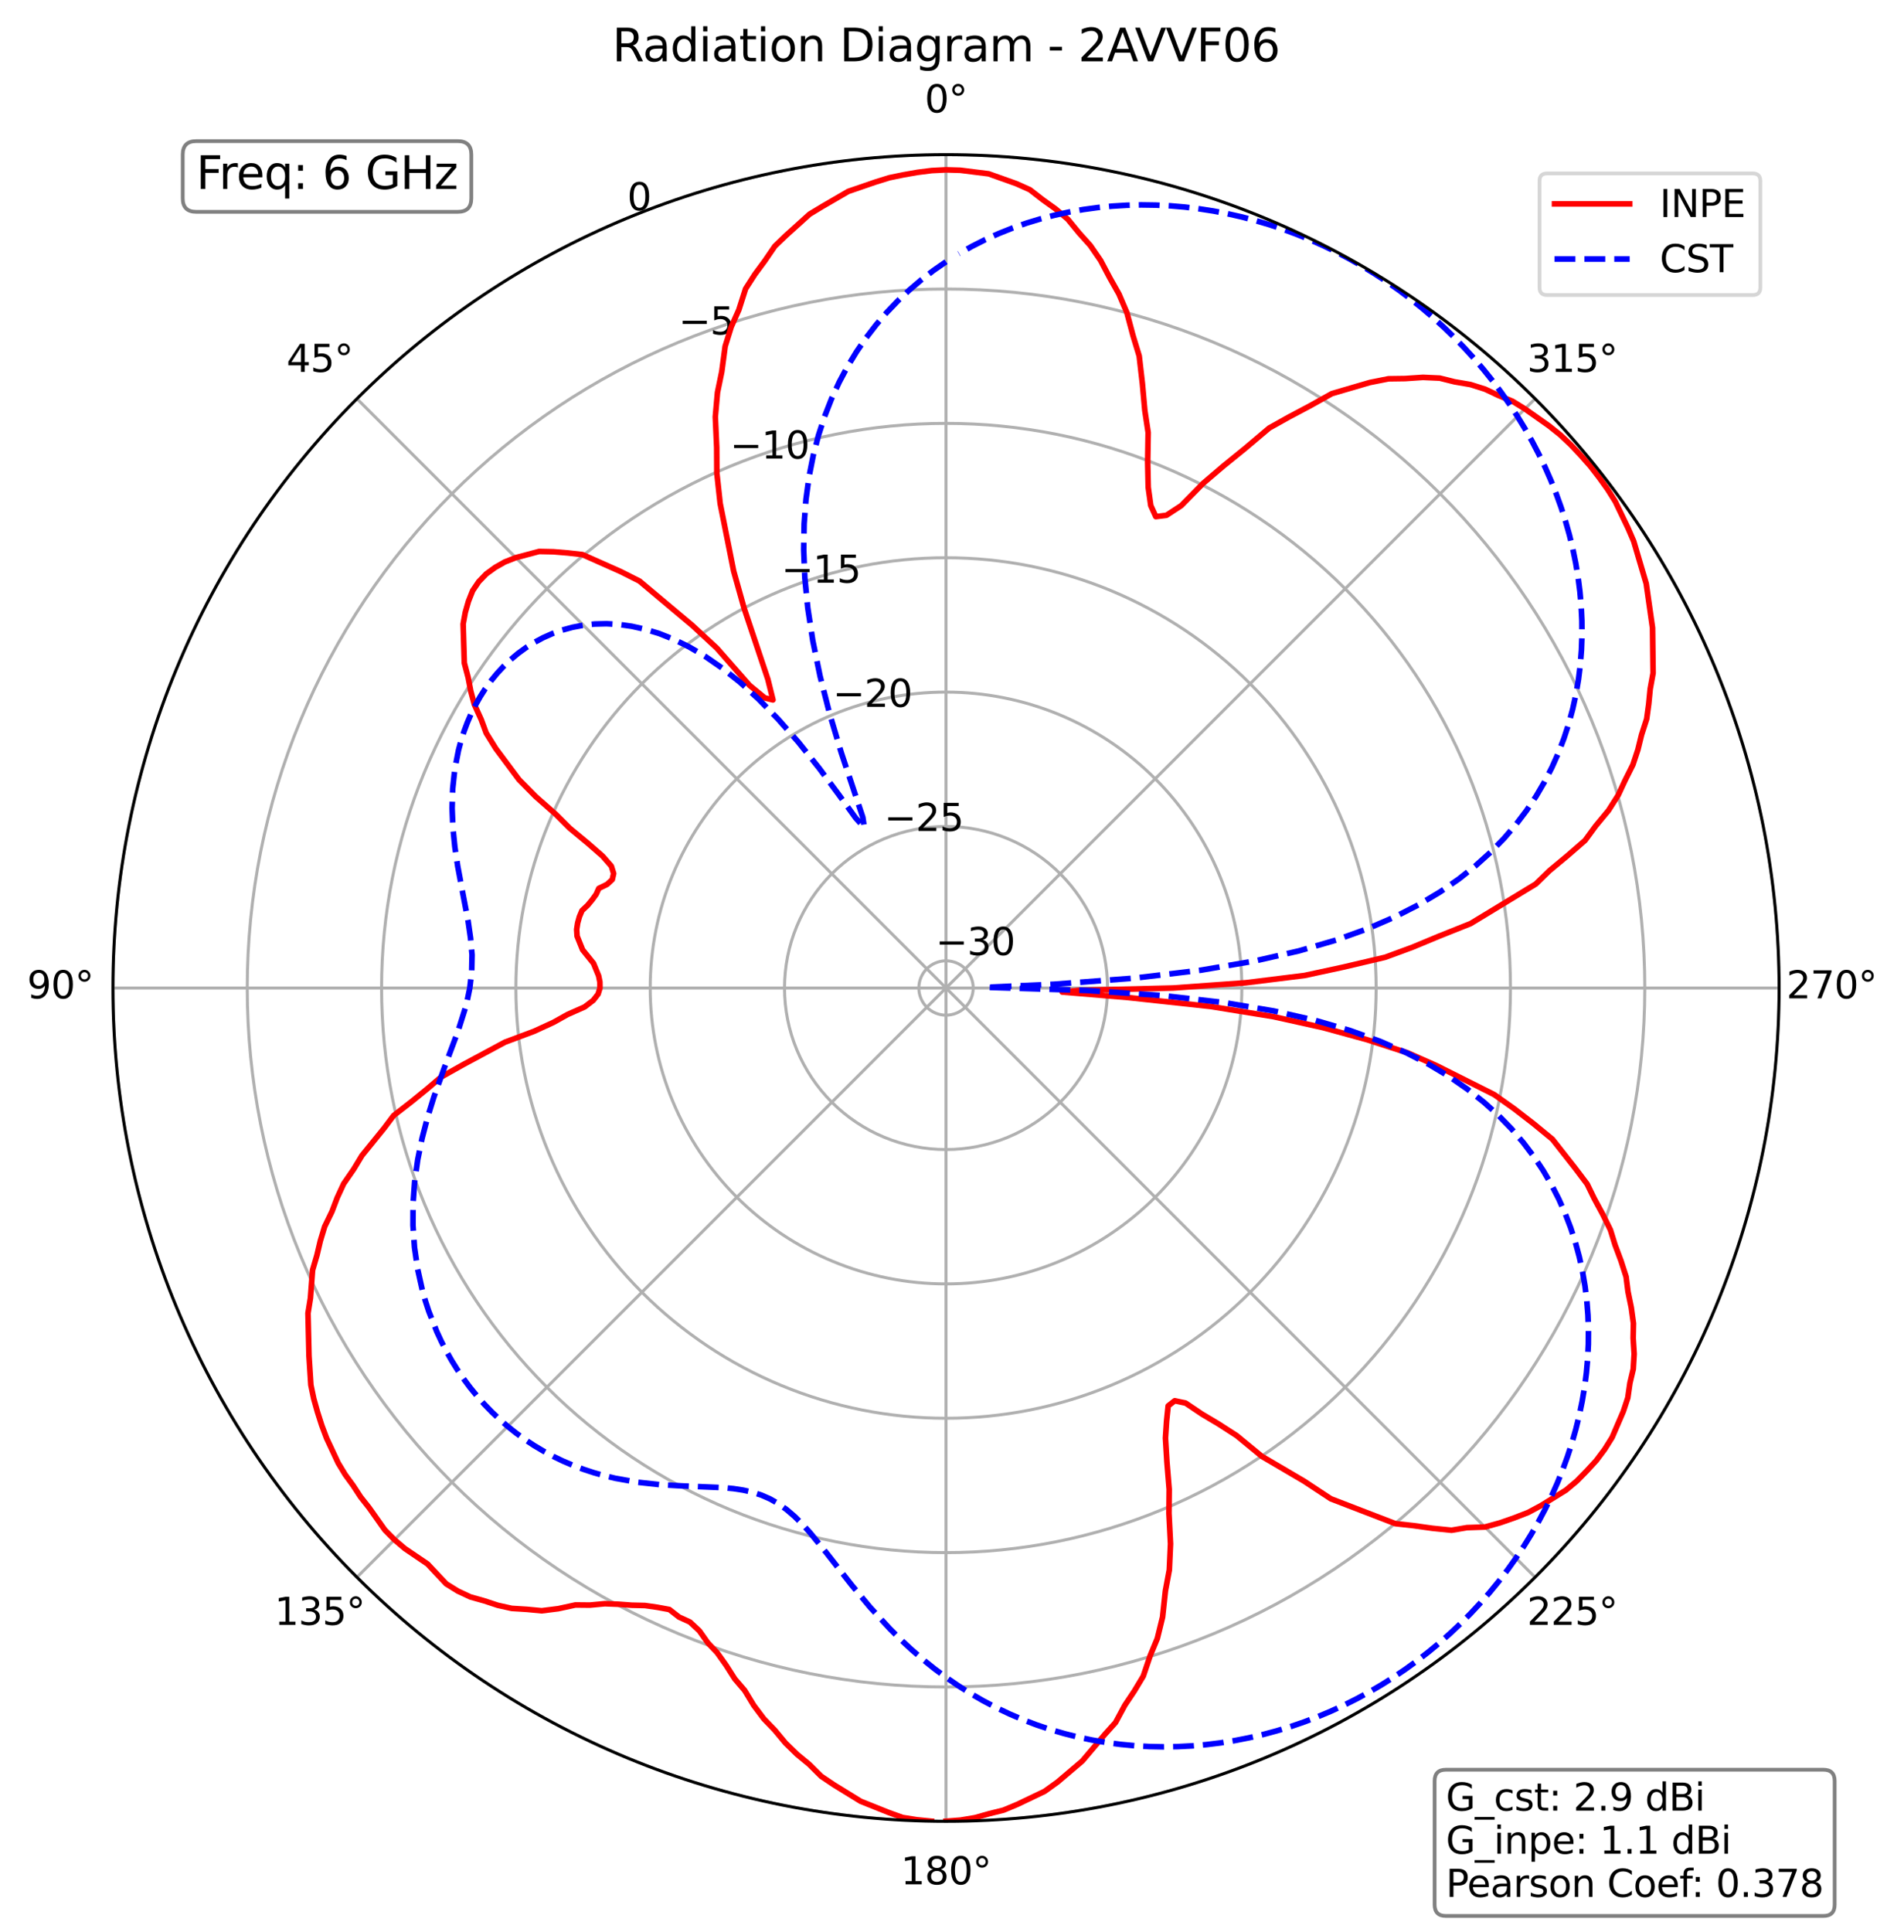 <?xml version="1.0" encoding="utf-8" standalone="no"?>
<!DOCTYPE svg PUBLIC "-//W3C//DTD SVG 1.1//EN"
  "http://www.w3.org/Graphics/SVG/1.1/DTD/svg11.dtd">
<svg xmlns:xlink="http://www.w3.org/1999/xlink" width="506.826pt" height="514.053pt" viewBox="0 0 506.826 514.053" xmlns="http://www.w3.org/2000/svg" version="1.1">
 <defs>
  <style type="text/css">*{stroke-linejoin: round; stroke-linecap: butt}</style>
 </defs>
 <g id="figure_1">
  <g id="patch_1">
   <path d="M 0 514.053 
L 506.826 514.053 
L 506.826 0 
L 0 0 
z
" style="fill: #ffffff"/>
  </g>
  <g id="axes_1">
   <g id="patch_2">
    <path d="M 473.582 262.917 
C 473.582 233.796 467.846 204.958 456.702 178.053 
C 445.558 151.149 429.222 126.701 408.63 106.109 
C 388.039 85.517 363.591 69.182 336.686 58.038 
C 309.782 46.893 280.944 41.157 251.822 41.157 
C 222.701 41.157 193.863 46.893 166.959 58.038 
C 140.054 69.182 115.606 85.517 95.014 106.109 
C 74.423 126.701 58.087 151.149 46.943 178.053 
C 35.799 204.958 30.062 233.796 30.062 262.917 
C 30.062 292.038 35.799 320.877 46.943 347.781 
C 58.087 374.686 74.423 399.133 95.014 419.725 
C 115.606 440.317 140.054 456.652 166.959 467.797 
C 193.863 478.941 222.701 484.677 251.822 484.677 
C 280.944 484.677 309.782 478.941 336.686 467.797 
C 363.591 456.652 388.039 440.317 408.63 419.725 
C 429.222 399.133 445.558 374.686 456.702 347.781 
C 467.846 320.877 473.582 292.038 473.582 262.917 
M 251.822 262.917 
C 251.822 262.917 251.822 262.917 251.822 262.917 
C 251.822 262.917 251.822 262.917 251.822 262.917 
C 251.822 262.917 251.822 262.917 251.822 262.917 
C 251.822 262.917 251.822 262.917 251.822 262.917 
C 251.822 262.917 251.822 262.917 251.822 262.917 
C 251.822 262.917 251.822 262.917 251.822 262.917 
C 251.822 262.917 251.822 262.917 251.822 262.917 
C 251.822 262.917 251.822 262.917 251.822 262.917 
C 251.822 262.917 251.822 262.917 251.822 262.917 
C 251.822 262.917 251.822 262.917 251.822 262.917 
C 251.822 262.917 251.822 262.917 251.822 262.917 
C 251.822 262.917 251.822 262.917 251.822 262.917 
C 251.822 262.917 251.822 262.917 251.822 262.917 
C 251.822 262.917 251.822 262.917 251.822 262.917 
C 251.822 262.917 251.822 262.917 251.822 262.917 
C 251.822 262.917 251.822 262.917 251.822 262.917 
M 473.582 262.917 
z
" style="fill: #ffffff"/>
   </g>
   <g id="matplotlib.axis_1">
    <g id="xtick_1">
     <g id="line2d_1">
      <path d="M 251.822 262.917 
L 251.822 41.157 
" clip-path="url(#p42719c0ef0)" style="fill: none; stroke: #b0b0b0; stroke-width: 0.8; stroke-linecap: square"/>
     </g>
     <g id="text_1">
      <!-- 0° -->
      <g transform="translate(246.141 29.917)scale(0.1 -0.1)">
       <defs>
        <path id="DejaVuSans-30" d="M 2034 4250 
Q 1547 4250 1301 3770 
Q 1056 3291 1056 2328 
Q 1056 1369 1301 889 
Q 1547 409 2034 409 
Q 2525 409 2770 889 
Q 3016 1369 3016 2328 
Q 3016 3291 2770 3770 
Q 2525 4250 2034 4250 
z
M 2034 4750 
Q 2819 4750 3233 4129 
Q 3647 3509 3647 2328 
Q 3647 1150 3233 529 
Q 2819 -91 2034 -91 
Q 1250 -91 836 529 
Q 422 1150 422 2328 
Q 422 3509 836 4129 
Q 1250 4750 2034 4750 
z
" transform="scale(0.016)"/>
        <path id="DejaVuSans-b0" d="M 1600 4347 
Q 1350 4347 1178 4173 
Q 1006 4000 1006 3750 
Q 1006 3503 1178 3333 
Q 1350 3163 1600 3163 
Q 1850 3163 2022 3333 
Q 2194 3503 2194 3750 
Q 2194 3997 2020 4172 
Q 1847 4347 1600 4347 
z
M 1600 4750 
Q 1800 4750 1984 4673 
Q 2169 4597 2303 4453 
Q 2447 4313 2519 4134 
Q 2591 3956 2591 3750 
Q 2591 3338 2302 3052 
Q 2013 2766 1594 2766 
Q 1172 2766 890 3047 
Q 609 3328 609 3750 
Q 609 4169 896 4459 
Q 1184 4750 1600 4750 
z
" transform="scale(0.016)"/>
       </defs>
       <use xlink:href="#DejaVuSans-30"/>
       <use xlink:href="#DejaVuSans-b0" x="63.623"/>
      </g>
     </g>
    </g>
    <g id="xtick_2">
     <g id="line2d_2">
      <path d="M 251.822 262.917 
L 95.014 106.109 
" clip-path="url(#p42719c0ef0)" style="fill: none; stroke: #b0b0b0; stroke-width: 0.8; stroke-linecap: square"/>
     </g>
     <g id="text_2">
      <!-- 45° -->
      <g transform="translate(76.253 98.969)scale(0.1 -0.1)">
       <defs>
        <path id="DejaVuSans-34" d="M 2419 4116 
L 825 1625 
L 2419 1625 
L 2419 4116 
z
M 2253 4666 
L 3047 4666 
L 3047 1625 
L 3713 1625 
L 3713 1100 
L 3047 1100 
L 3047 0 
L 2419 0 
L 2419 1100 
L 313 1100 
L 313 1709 
L 2253 4666 
z
" transform="scale(0.016)"/>
        <path id="DejaVuSans-35" d="M 691 4666 
L 3169 4666 
L 3169 4134 
L 1269 4134 
L 1269 2991 
Q 1406 3038 1543 3061 
Q 1681 3084 1819 3084 
Q 2600 3084 3056 2656 
Q 3513 2228 3513 1497 
Q 3513 744 3044 326 
Q 2575 -91 1722 -91 
Q 1428 -91 1123 -41 
Q 819 9 494 109 
L 494 744 
Q 775 591 1075 516 
Q 1375 441 1709 441 
Q 2250 441 2565 725 
Q 2881 1009 2881 1497 
Q 2881 1984 2565 2268 
Q 2250 2553 1709 2553 
Q 1456 2553 1204 2497 
Q 953 2441 691 2322 
L 691 4666 
z
" transform="scale(0.016)"/>
       </defs>
       <use xlink:href="#DejaVuSans-34"/>
       <use xlink:href="#DejaVuSans-35" x="63.623"/>
       <use xlink:href="#DejaVuSans-b0" x="127.246"/>
      </g>
     </g>
    </g>
    <g id="xtick_3">
     <g id="line2d_3">
      <path d="M 251.822 262.917 
L 30.062 262.917 
" clip-path="url(#p42719c0ef0)" style="fill: none; stroke: #b0b0b0; stroke-width: 0.8; stroke-linecap: square"/>
     </g>
     <g id="text_3">
      <!-- 90° -->
      <g transform="translate(7.2 265.677)scale(0.1 -0.1)">
       <defs>
        <path id="DejaVuSans-39" d="M 703 97 
L 703 672 
Q 941 559 1184 500 
Q 1428 441 1663 441 
Q 2288 441 2617 861 
Q 2947 1281 2994 2138 
Q 2813 1869 2534 1725 
Q 2256 1581 1919 1581 
Q 1219 1581 811 2004 
Q 403 2428 403 3163 
Q 403 3881 828 4315 
Q 1253 4750 1959 4750 
Q 2769 4750 3195 4129 
Q 3622 3509 3622 2328 
Q 3622 1225 3098 567 
Q 2575 -91 1691 -91 
Q 1453 -91 1209 -44 
Q 966 3 703 97 
z
M 1959 2075 
Q 2384 2075 2632 2365 
Q 2881 2656 2881 3163 
Q 2881 3666 2632 3958 
Q 2384 4250 1959 4250 
Q 1534 4250 1286 3958 
Q 1038 3666 1038 3163 
Q 1038 2656 1286 2365 
Q 1534 2075 1959 2075 
z
" transform="scale(0.016)"/>
       </defs>
       <use xlink:href="#DejaVuSans-39"/>
       <use xlink:href="#DejaVuSans-30" x="63.623"/>
       <use xlink:href="#DejaVuSans-b0" x="127.246"/>
      </g>
     </g>
    </g>
    <g id="xtick_4">
     <g id="line2d_4">
      <path d="M 251.822 262.917 
L 95.014 419.725 
" clip-path="url(#p42719c0ef0)" style="fill: none; stroke: #b0b0b0; stroke-width: 0.8; stroke-linecap: square"/>
     </g>
     <g id="text_4">
      <!-- 135° -->
      <g transform="translate(73.071 432.384)scale(0.1 -0.1)">
       <defs>
        <path id="DejaVuSans-31" d="M 794 531 
L 1825 531 
L 1825 4091 
L 703 3866 
L 703 4441 
L 1819 4666 
L 2450 4666 
L 2450 531 
L 3481 531 
L 3481 0 
L 794 0 
L 794 531 
z
" transform="scale(0.016)"/>
        <path id="DejaVuSans-33" d="M 2597 2516 
Q 3050 2419 3304 2112 
Q 3559 1806 3559 1356 
Q 3559 666 3084 287 
Q 2609 -91 1734 -91 
Q 1441 -91 1130 -33 
Q 819 25 488 141 
L 488 750 
Q 750 597 1062 519 
Q 1375 441 1716 441 
Q 2309 441 2620 675 
Q 2931 909 2931 1356 
Q 2931 1769 2642 2001 
Q 2353 2234 1838 2234 
L 1294 2234 
L 1294 2753 
L 1863 2753 
Q 2328 2753 2575 2939 
Q 2822 3125 2822 3475 
Q 2822 3834 2567 4026 
Q 2313 4219 1838 4219 
Q 1578 4219 1281 4162 
Q 984 4106 628 3988 
L 628 4550 
Q 988 4650 1302 4700 
Q 1616 4750 1894 4750 
Q 2613 4750 3031 4423 
Q 3450 4097 3450 3541 
Q 3450 3153 3228 2886 
Q 3006 2619 2597 2516 
z
" transform="scale(0.016)"/>
       </defs>
       <use xlink:href="#DejaVuSans-31"/>
       <use xlink:href="#DejaVuSans-33" x="63.623"/>
       <use xlink:href="#DejaVuSans-35" x="127.246"/>
       <use xlink:href="#DejaVuSans-b0" x="190.869"/>
      </g>
     </g>
    </g>
    <g id="xtick_5">
     <g id="line2d_5">
      <path d="M 251.822 262.917 
L 251.822 484.677 
" clip-path="url(#p42719c0ef0)" style="fill: none; stroke: #b0b0b0; stroke-width: 0.8; stroke-linecap: square"/>
     </g>
     <g id="text_5">
      <!-- 180° -->
      <g transform="translate(239.779 501.437)scale(0.1 -0.1)">
       <defs>
        <path id="DejaVuSans-38" d="M 2034 2216 
Q 1584 2216 1326 1975 
Q 1069 1734 1069 1313 
Q 1069 891 1326 650 
Q 1584 409 2034 409 
Q 2484 409 2743 651 
Q 3003 894 3003 1313 
Q 3003 1734 2745 1975 
Q 2488 2216 2034 2216 
z
M 1403 2484 
Q 997 2584 770 2862 
Q 544 3141 544 3541 
Q 544 4100 942 4425 
Q 1341 4750 2034 4750 
Q 2731 4750 3128 4425 
Q 3525 4100 3525 3541 
Q 3525 3141 3298 2862 
Q 3072 2584 2669 2484 
Q 3125 2378 3379 2068 
Q 3634 1759 3634 1313 
Q 3634 634 3220 271 
Q 2806 -91 2034 -91 
Q 1263 -91 848 271 
Q 434 634 434 1313 
Q 434 1759 690 2068 
Q 947 2378 1403 2484 
z
M 1172 3481 
Q 1172 3119 1398 2916 
Q 1625 2713 2034 2713 
Q 2441 2713 2670 2916 
Q 2900 3119 2900 3481 
Q 2900 3844 2670 4047 
Q 2441 4250 2034 4250 
Q 1625 4250 1398 4047 
Q 1172 3844 1172 3481 
z
" transform="scale(0.016)"/>
       </defs>
       <use xlink:href="#DejaVuSans-31"/>
       <use xlink:href="#DejaVuSans-38" x="63.623"/>
       <use xlink:href="#DejaVuSans-30" x="127.246"/>
       <use xlink:href="#DejaVuSans-b0" x="190.869"/>
      </g>
     </g>
    </g>
    <g id="xtick_6">
     <g id="line2d_6">
      <path d="M 251.822 262.917 
L 408.63 419.725 
" clip-path="url(#p42719c0ef0)" style="fill: none; stroke: #b0b0b0; stroke-width: 0.8; stroke-linecap: square"/>
     </g>
     <g id="text_6">
      <!-- 225° -->
      <g transform="translate(406.486 432.384)scale(0.1 -0.1)">
       <defs>
        <path id="DejaVuSans-32" d="M 1228 531 
L 3431 531 
L 3431 0 
L 469 0 
L 469 531 
Q 828 903 1448 1529 
Q 2069 2156 2228 2338 
Q 2531 2678 2651 2914 
Q 2772 3150 2772 3378 
Q 2772 3750 2511 3984 
Q 2250 4219 1831 4219 
Q 1534 4219 1204 4116 
Q 875 4013 500 3803 
L 500 4441 
Q 881 4594 1212 4672 
Q 1544 4750 1819 4750 
Q 2544 4750 2975 4387 
Q 3406 4025 3406 3419 
Q 3406 3131 3298 2873 
Q 3191 2616 2906 2266 
Q 2828 2175 2409 1742 
Q 1991 1309 1228 531 
z
" transform="scale(0.016)"/>
       </defs>
       <use xlink:href="#DejaVuSans-32"/>
       <use xlink:href="#DejaVuSans-32" x="63.623"/>
       <use xlink:href="#DejaVuSans-35" x="127.246"/>
       <use xlink:href="#DejaVuSans-b0" x="190.869"/>
      </g>
     </g>
    </g>
    <g id="xtick_7">
     <g id="line2d_7">
      <path d="M 251.822 262.917 
L 473.582 262.917 
" clip-path="url(#p42719c0ef0)" style="fill: none; stroke: #b0b0b0; stroke-width: 0.8; stroke-linecap: square"/>
     </g>
     <g id="text_7">
      <!-- 270° -->
      <g transform="translate(475.539 265.677)scale(0.1 -0.1)">
       <defs>
        <path id="DejaVuSans-37" d="M 525 4666 
L 3525 4666 
L 3525 4397 
L 1831 0 
L 1172 0 
L 2766 4134 
L 525 4134 
L 525 4666 
z
" transform="scale(0.016)"/>
       </defs>
       <use xlink:href="#DejaVuSans-32"/>
       <use xlink:href="#DejaVuSans-37" x="63.623"/>
       <use xlink:href="#DejaVuSans-30" x="127.246"/>
       <use xlink:href="#DejaVuSans-b0" x="190.869"/>
      </g>
     </g>
    </g>
    <g id="xtick_8">
     <g id="line2d_8">
      <path d="M 251.822 262.917 
L 408.63 106.109 
" clip-path="url(#p42719c0ef0)" style="fill: none; stroke: #b0b0b0; stroke-width: 0.8; stroke-linecap: square"/>
     </g>
     <g id="text_8">
      <!-- 315° -->
      <g transform="translate(406.486 98.969)scale(0.1 -0.1)">
       <use xlink:href="#DejaVuSans-33"/>
       <use xlink:href="#DejaVuSans-31" x="63.623"/>
       <use xlink:href="#DejaVuSans-35" x="127.246"/>
       <use xlink:href="#DejaVuSans-b0" x="190.869"/>
      </g>
     </g>
    </g>
   </g>
   <g id="matplotlib.axis_2">
    <g id="ytick_1">
     <g id="line2d_9">
      <path d="M 251.822 255.682 
C 250.872 255.682 249.932 255.869 249.054 256.233 
C 248.176 256.597 247.378 257.13 246.707 257.801 
C 246.035 258.473 245.502 259.271 245.138 260.149 
C 244.775 261.026 244.588 261.967 244.588 262.917 
C 244.588 263.867 244.775 264.808 245.138 265.686 
C 245.502 266.564 246.035 267.361 246.707 268.033 
C 247.378 268.705 248.176 269.238 249.054 269.601 
C 249.932 269.965 250.872 270.152 251.822 270.152 
C 252.773 270.152 253.713 269.965 254.591 269.601 
C 255.469 269.238 256.267 268.705 256.938 268.033 
C 257.61 267.361 258.143 266.564 258.507 265.686 
C 258.87 264.808 259.057 263.867 259.057 262.917 
C 259.057 261.967 258.87 261.026 258.507 260.149 
C 258.143 259.271 257.61 258.473 256.938 257.801 
C 256.267 257.13 255.469 256.597 254.591 256.233 
C 253.713 255.869 252.773 255.682 251.822 255.682 
" clip-path="url(#p42719c0ef0)" style="fill: none; stroke: #b0b0b0; stroke-width: 0.8; stroke-linecap: square"/>
     </g>
     <g id="text_9">
      <!-- −30 -->
      <g transform="translate(249.054 254.153)scale(0.1 -0.1)">
       <defs>
        <path id="DejaVuSans-2212" d="M 678 2272 
L 4684 2272 
L 4684 1741 
L 678 1741 
L 678 2272 
z
" transform="scale(0.016)"/>
       </defs>
       <use xlink:href="#DejaVuSans-2212"/>
       <use xlink:href="#DejaVuSans-33" x="83.789"/>
       <use xlink:href="#DejaVuSans-30" x="147.412"/>
      </g>
     </g>
    </g>
    <g id="ytick_2">
     <g id="line2d_10">
      <path d="M 251.822 219.928 
C 246.177 219.928 240.587 221.04 235.371 223.2 
C 230.156 225.361 225.416 228.528 221.425 232.519 
C 217.433 236.511 214.266 241.25 212.106 246.466 
C 209.945 251.682 208.833 257.272 208.833 262.917 
C 208.833 268.562 209.945 274.153 212.106 279.368 
C 214.266 284.584 217.433 289.323 221.425 293.315 
C 225.416 297.307 230.156 300.474 235.371 302.634 
C 240.587 304.794 246.177 305.906 251.822 305.906 
C 257.468 305.906 263.058 304.794 268.274 302.634 
C 273.489 300.474 278.229 297.307 282.22 293.315 
C 286.212 289.323 289.379 284.584 291.539 279.368 
C 293.7 274.153 294.812 268.562 294.812 262.917 
C 294.812 257.272 293.7 251.682 291.539 246.466 
C 289.379 241.25 286.212 236.511 282.22 232.519 
C 278.229 228.528 273.489 225.361 268.274 223.2 
C 263.058 221.04 257.468 219.928 251.822 219.928 
" clip-path="url(#p42719c0ef0)" style="fill: none; stroke: #b0b0b0; stroke-width: 0.8; stroke-linecap: square"/>
     </g>
     <g id="text_10">
      <!-- −25 -->
      <g transform="translate(235.371 221.121)scale(0.1 -0.1)">
       <use xlink:href="#DejaVuSans-2212"/>
       <use xlink:href="#DejaVuSans-32" x="83.789"/>
       <use xlink:href="#DejaVuSans-35" x="147.412"/>
      </g>
     </g>
    </g>
    <g id="ytick_3">
     <g id="line2d_11">
      <path d="M 251.822 184.174 
C 241.482 184.174 231.242 186.211 221.689 190.168 
C 212.135 194.125 203.454 199.925 196.143 207.237 
C 188.831 214.549 183.03 223.23 179.073 232.783 
C 175.116 242.337 173.079 252.577 173.079 262.917 
C 173.079 273.258 175.116 283.498 179.073 293.051 
C 183.03 302.604 188.831 311.285 196.143 318.597 
C 203.454 325.909 212.135 331.709 221.689 335.666 
C 231.242 339.624 241.482 341.66 251.822 341.66 
C 262.163 341.66 272.403 339.624 281.956 335.666 
C 291.51 331.709 300.191 325.909 307.502 318.597 
C 314.814 311.285 320.615 302.604 324.572 293.051 
C 328.529 283.498 330.566 273.258 330.566 262.917 
C 330.566 252.577 328.529 242.337 324.572 232.783 
C 320.615 223.23 314.814 214.549 307.502 207.237 
C 300.191 199.925 291.51 194.125 281.956 190.168 
C 272.403 186.211 262.163 184.174 251.822 184.174 
" clip-path="url(#p42719c0ef0)" style="fill: none; stroke: #b0b0b0; stroke-width: 0.8; stroke-linecap: square"/>
     </g>
     <g id="text_11">
      <!-- −20 -->
      <g transform="translate(221.689 188.088)scale(0.1 -0.1)">
       <use xlink:href="#DejaVuSans-2212"/>
       <use xlink:href="#DejaVuSans-32" x="83.789"/>
       <use xlink:href="#DejaVuSans-30" x="147.412"/>
      </g>
     </g>
    </g>
    <g id="ytick_4">
     <g id="line2d_12">
      <path d="M 251.822 148.42 
C 236.787 148.42 221.897 151.381 208.006 157.135 
C 194.115 162.889 181.492 171.323 170.861 181.955 
C 160.229 192.587 151.795 205.21 146.041 219.101 
C 140.287 232.992 137.325 247.882 137.325 262.917 
C 137.325 277.953 140.287 292.842 146.041 306.733 
C 151.795 320.625 160.229 333.247 170.861 343.879 
C 181.492 354.511 194.115 362.945 208.006 368.699 
C 221.897 374.453 236.787 377.415 251.822 377.415 
C 266.858 377.415 281.748 374.453 295.639 368.699 
C 309.53 362.945 322.153 354.511 332.784 343.879 
C 343.416 333.247 351.85 320.625 357.604 306.733 
C 363.358 292.842 366.32 277.953 366.32 262.917 
C 366.32 247.882 363.358 232.992 357.604 219.101 
C 351.85 205.21 343.416 192.587 332.784 181.955 
C 322.153 171.323 309.53 162.889 295.639 157.135 
C 281.748 151.381 266.858 148.42 251.822 148.42 
" clip-path="url(#p42719c0ef0)" style="fill: none; stroke: #b0b0b0; stroke-width: 0.8; stroke-linecap: square"/>
     </g>
     <g id="text_12">
      <!-- −15 -->
      <g transform="translate(208.006 155.056)scale(0.1 -0.1)">
       <use xlink:href="#DejaVuSans-2212"/>
       <use xlink:href="#DejaVuSans-31" x="83.789"/>
       <use xlink:href="#DejaVuSans-35" x="147.412"/>
      </g>
     </g>
    </g>
    <g id="ytick_5">
     <g id="line2d_13">
      <path d="M 251.822 112.666 
C 232.092 112.666 212.553 116.552 194.324 124.103 
C 176.095 131.653 159.53 142.721 145.579 156.673 
C 131.627 170.625 120.559 187.189 113.008 205.418 
C 105.457 223.647 101.571 243.186 101.571 262.917 
C 101.571 282.648 105.457 302.187 113.008 320.416 
C 120.559 338.645 131.627 355.209 145.579 369.161 
C 159.53 383.113 176.095 394.181 194.324 401.732 
C 212.553 409.282 232.092 413.169 251.822 413.169 
C 271.553 413.169 291.092 409.282 309.321 401.732 
C 327.55 394.181 344.115 383.113 358.066 369.161 
C 372.018 355.209 383.086 338.645 390.637 320.416 
C 398.188 302.187 402.074 282.648 402.074 262.917 
C 402.074 243.186 398.188 223.647 390.637 205.418 
C 383.086 187.189 372.018 170.625 358.066 156.673 
C 344.115 142.721 327.55 131.653 309.321 124.103 
C 291.092 116.552 271.553 112.666 251.822 112.666 
" clip-path="url(#p42719c0ef0)" style="fill: none; stroke: #b0b0b0; stroke-width: 0.8; stroke-linecap: square"/>
     </g>
     <g id="text_13">
      <!-- −10 -->
      <g transform="translate(194.324 122.023)scale(0.1 -0.1)">
       <use xlink:href="#DejaVuSans-2212"/>
       <use xlink:href="#DejaVuSans-31" x="83.789"/>
       <use xlink:href="#DejaVuSans-30" x="147.412"/>
      </g>
     </g>
    </g>
    <g id="ytick_6">
     <g id="line2d_14">
      <path d="M 251.822 76.911 
C 227.396 76.911 203.208 81.723 180.641 91.07 
C 158.074 100.418 137.568 114.119 120.297 131.391 
C 103.025 148.663 89.323 169.169 79.976 191.736 
C 70.628 214.303 65.817 238.491 65.817 262.917 
C 65.817 287.343 70.628 311.532 79.976 334.099 
C 89.323 356.665 103.025 377.171 120.297 394.443 
C 137.568 411.715 158.074 425.417 180.641 434.764 
C 203.208 444.112 227.396 448.923 251.822 448.923 
C 276.249 448.923 300.437 444.112 323.004 434.764 
C 345.571 425.417 366.077 411.715 383.348 394.443 
C 400.62 377.171 414.322 356.665 423.669 334.099 
C 433.017 311.532 437.828 287.343 437.828 262.917 
C 437.828 238.491 433.017 214.303 423.669 191.736 
C 414.322 169.169 400.62 148.663 383.348 131.391 
C 366.077 114.119 345.571 100.418 323.004 91.07 
C 300.437 81.723 276.249 76.911 251.822 76.911 
" clip-path="url(#p42719c0ef0)" style="fill: none; stroke: #b0b0b0; stroke-width: 0.8; stroke-linecap: square"/>
     </g>
     <g id="text_14">
      <!-- −5 -->
      <g transform="translate(180.641 88.991)scale(0.1 -0.1)">
       <use xlink:href="#DejaVuSans-2212"/>
       <use xlink:href="#DejaVuSans-35" x="83.789"/>
      </g>
     </g>
    </g>
    <g id="ytick_7">
     <g id="line2d_15">
      <path d="M 251.822 41.157 
C 222.701 41.157 193.863 46.893 166.959 58.038 
C 140.054 69.182 115.606 85.517 95.014 106.109 
C 74.423 126.701 58.087 151.149 46.943 178.053 
C 35.799 204.958 30.062 233.796 30.062 262.917 
C 30.062 292.038 35.799 320.877 46.943 347.781 
C 58.087 374.686 74.423 399.133 95.014 419.725 
C 115.606 440.317 140.054 456.652 166.959 467.797 
C 193.863 478.941 222.701 484.677 251.822 484.677 
C 280.944 484.677 309.782 478.941 336.686 467.797 
C 363.591 456.652 388.039 440.317 408.63 419.725 
C 429.222 399.133 445.558 374.686 456.702 347.781 
C 467.846 320.877 473.582 292.038 473.582 262.917 
C 473.582 233.796 467.846 204.958 456.702 178.053 
C 445.558 151.149 429.222 126.701 408.63 106.109 
C 388.039 85.517 363.591 69.182 336.686 58.038 
C 309.782 46.893 280.944 41.157 251.822 41.157 
" clip-path="url(#p42719c0ef0)" style="fill: none; stroke: #b0b0b0; stroke-width: 0.8; stroke-linecap: square"/>
     </g>
     <g id="text_15">
      <!-- 0 -->
      <g transform="translate(166.959 55.958)scale(0.1 -0.1)">
       <use xlink:href="#DejaVuSans-30"/>
      </g>
     </g>
    </g>
   </g>
   <g id="line2d_16">
    <path d="M 251.822 484.649 
L 255.688 484.35 
L 259.533 483.706 
L 263.338 482.638 
L 267.121 481.697 
L 270.828 480.15 
L 278.071 476.693 
L 281.518 474.213 
L 288.094 468.625 
L 294.053 461.596 
L 296.946 458.37 
L 299.413 453.792 
L 301.95 449.996 
L 304.33 446.034 
L 306.155 440.631 
L 308.068 436.024 
L 309.465 430.324 
L 310.216 423.352 
L 311.262 417.763 
L 311.579 410.821 
L 311.162 402.712 
L 311.225 396.338 
L 310.619 389.007 
L 310.234 382.679 
L 310.533 378.143 
L 310.951 374.121 
L 312.705 372.753 
L 315.593 373.371 
L 319.949 376.298 
L 324.286 378.882 
L 329.173 382.026 
L 335.882 387.541 
L 347.195 394.187 
L 354.249 398.841 
L 371.431 405.461 
L 376.185 405.98 
L 381.28 406.694 
L 386.384 407.216 
L 390.496 406.518 
L 395.261 406.356 
L 399.224 405.261 
L 403.046 403.935 
L 406.812 402.471 
L 410.239 400.627 
L 416.838 396.544 
L 419.742 394.11 
L 422.366 391.431 
L 424.907 388.67 
L 427.146 385.68 
L 429.131 382.513 
L 432.117 375.578 
L 433.308 371.965 
L 433.877 368.026 
L 434.758 364.32 
L 434.997 360.313 
L 434.732 356.114 
L 434.808 352.165 
L 434.231 347.976 
L 433.362 343.744 
L 432.856 339.761 
L 431.491 335.508 
L 429.907 331.277 
L 428.674 327.286 
L 426.613 323.102 
L 424.386 318.986 
L 422.486 315.094 
L 419.37 310.961 
L 413.243 303.164 
L 408.194 299.018 
L 403.092 295.071 
L 397.734 291.28 
L 382.44 283.605 
L 374.744 280.193 
L 363.898 276.678 
L 352.145 273.462 
L 338.957 270.54 
L 322.32 267.847 
L 300.28 265.457 
L 282.751 263.997 
L 287.355 263.537 
L 312.252 262.917 
L 331.619 261.524 
L 347.269 259.584 
L 357.494 257.379 
L 368.702 254.744 
L 376.028 252.051 
L 383.066 249.123 
L 391.472 245.77 
L 408.82 235.234 
L 412.454 231.694 
L 417.179 227.769 
L 421.927 223.646 
L 424.74 219.804 
L 428.168 215.666 
L 430.746 211.612 
L 432.587 207.652 
L 434.662 203.509 
L 435.991 199.503 
L 436.966 195.531 
L 438.325 191.326 
L 438.87 187.345 
L 439.261 183.354 
L 440.032 179.121 
L 439.887 167.094 
L 438.206 155.309 
L 434.879 144.039 
L 433.34 140.482 
L 429.981 133.478 
L 427.929 130.212 
L 425.681 127.084 
L 423.323 124.039 
L 420.769 121.154 
L 418.124 118.354 
L 415.315 115.708 
L 412.276 113.291 
L 405.925 108.814 
L 402.611 106.771 
L 398.863 105.235 
L 395.309 103.559 
L 391.418 102.331 
L 387.178 101.607 
L 383.244 100.625 
L 378.776 100.424 
L 374.032 100.74 
L 369.607 100.801 
L 364.647 101.787 
L 354.546 104.737 
L 348.583 108.068 
L 343.133 110.951 
L 337.857 113.901 
L 331.398 119.358 
L 325.695 123.983 
L 320.233 128.653 
L 314.428 134.556 
L 310.477 137.132 
L 307.671 137.48 
L 306.323 134.523 
L 305.646 129.699 
L 305.504 123.072 
L 305.628 115.088 
L 304.742 109.229 
L 304.091 102.052 
L 303.243 94.729 
L 301.599 89.327 
L 299.972 83.222 
L 297.861 78.267 
L 295.442 73.98 
L 292.974 69.316 
L 290.23 65.328 
L 287.248 62.012 
L 284.226 58.331 
L 280.962 55.58 
L 277.579 53.151 
L 274.149 50.494 
L 270.548 48.882 
L 263.177 46.253 
L 255.621 45.309 
L 251.822 45.197 
L 248.026 45.388 
L 244.243 45.866 
L 240.482 46.524 
L 236.745 47.297 
L 233.058 48.441 
L 225.795 50.937 
L 218.883 54.948 
L 215.511 56.984 
L 209.251 62.636 
L 206.25 65.521 
L 203.58 69.427 
L 200.936 73.006 
L 198.467 76.844 
L 196.66 82.488 
L 194.653 86.967 
L 193.03 92.17 
L 192.13 98.914 
L 190.989 104.44 
L 190.413 110.923 
L 190.781 119.114 
L 190.817 125.897 
L 191.702 133.989 
L 195.294 151.973 
L 198.049 161.784 
L 204.403 180.784 
L 205.757 186.251 
L 203.585 185.721 
L 199.523 182.382 
L 190.827 172.488 
L 184.222 166.373 
L 170.221 154.628 
L 165.262 152.124 
L 155.045 147.582 
L 151.184 147.146 
L 147.294 146.827 
L 143.494 146.749 
L 137.301 148.396 
L 134.404 149.528 
L 131.805 150.999 
L 129.435 152.719 
L 127.438 154.792 
L 125.817 157.186 
L 124.707 159.981 
L 123.86 162.942 
L 123.288 166.06 
L 123.6 176.43 
L 124.623 180.313 
L 125.299 183.857 
L 126.274 187.48 
L 128.092 191.481 
L 129.416 195.066 
L 131.975 199.193 
L 138.16 207.48 
L 142.602 211.987 
L 147.903 216.649 
L 151.667 220.404 
L 156.483 224.397 
L 160.411 227.828 
L 162.736 230.492 
L 163.346 232.452 
L 162.985 234.052 
L 161.605 235.335 
L 159.392 236.413 
L 158.695 237.964 
L 157.635 239.434 
L 156.431 240.894 
L 154.921 242.32 
L 154.233 243.948 
L 153.769 245.628 
L 153.503 247.345 
L 153.614 249.115 
L 155.077 252.749 
L 157.984 256.355 
L 159.349 259.688 
L 159.678 261.309 
L 159.7 262.917 
L 159.206 264.534 
L 157.912 266.197 
L 155.606 267.96 
L 151.093 269.961 
L 147.335 272.059 
L 142.134 274.446 
L 134.424 277.332 
L 123.387 283.259 
L 117.396 286.62 
L 113.709 289.764 
L 109.548 293.159 
L 104.774 296.866 
L 102.259 300.207 
L 96.352 307.498 
L 94.165 311.118 
L 91.474 315.018 
L 89.764 318.718 
L 88.357 322.414 
L 86.416 326.411 
L 85.268 330.209 
L 84.375 333.994 
L 83.204 337.991 
L 82.636 345.435 
L 81.987 349.453 
L 82.253 360.818 
L 82.753 368.564 
L 83.519 372.215 
L 84.515 375.767 
L 85.637 379.281 
L 86.93 382.719 
L 90.022 389.329 
L 91.897 392.422 
L 94.018 395.331 
L 96.002 398.37 
L 98.241 401.203 
L 102.456 407.159 
L 105.001 409.739 
L 107.769 412.088 
L 113.814 416.191 
L 118.774 421.478 
L 121.868 423.398 
L 125.217 424.965 
L 128.925 426.008 
L 132.479 427.179 
L 136.221 428.013 
L 140.292 428.268 
L 144.199 428.642 
L 148.612 428.088 
L 153.172 427.099 
L 157.01 427.137 
L 161 426.765 
L 164.629 426.904 
L 168.134 427.165 
L 171.675 427.244 
L 174.975 427.717 
L 178.186 428.308 
L 180.765 430.319 
L 183.654 431.639 
L 186.158 433.978 
L 188.403 437.161 
L 190.913 439.81 
L 193.27 443.124 
L 195.608 446.786 
L 198.223 449.842 
L 200.662 453.851 
L 203.333 457.4 
L 206.229 460.404 
L 209.11 463.863 
L 212.18 466.859 
L 215.395 469.505 
L 218.598 472.688 
L 222.018 474.985 
L 229.077 479.33 
L 236.482 482.297 
L 240.254 483.659 
L 244.093 484.263 
L 247.952 484.643 
L 247.952 484.643 
" clip-path="url(#p42719c0ef0)" style="fill: none; stroke: #ff0000; stroke-width: 1.5; stroke-linecap: square"/>
   </g>
   <g id="line2d_17">
    <path d="M 251.822 69.66 
L 248.49 71.971 
L 245.242 74.466 
L 242.087 77.152 
L 239.033 80.025 
L 236.09 83.097 
L 233.267 86.372 
L 230.574 89.86 
L 228.021 93.564 
L 225.624 97.508 
L 223.393 101.688 
L 221.345 106.125 
L 219.498 110.843 
L 217.869 115.848 
L 216.482 121.174 
L 215.361 126.841 
L 214.539 132.894 
L 214.05 139.37 
L 213.933 146.305 
L 214.231 153.745 
L 215.022 161.809 
L 216.364 170.545 
L 218.293 179.929 
L 220.846 189.94 
L 223.939 200.291 
L 229.67 217.498 
L 230.082 220.249 
L 227.763 217.668 
L 223.371 211.59 
L 218.046 204.415 
L 212.501 197.474 
L 207.082 191.318 
L 201.867 185.993 
L 196.893 181.481 
L 192.199 177.766 
L 187.696 174.655 
L 183.411 172.132 
L 179.328 170.128 
L 175.424 168.573 
L 171.721 167.456 
L 168.144 166.656 
L 164.706 166.165 
L 161.426 165.979 
L 158.288 166.059 
L 155.287 166.382 
L 152.418 166.924 
L 149.681 167.668 
L 147.067 168.595 
L 144.584 169.696 
L 142.228 170.957 
L 139.99 172.357 
L 137.88 173.895 
L 135.898 175.562 
L 134.033 177.338 
L 132.293 179.222 
L 130.673 181.201 
L 129.175 183.269 
L 127.804 185.422 
L 126.55 187.646 
L 125.41 189.933 
L 124.4 192.286 
L 123.502 194.688 
L 122.72 197.136 
L 122.054 199.625 
L 121.061 204.698 
L 120.508 209.863 
L 120.349 215.065 
L 120.561 220.268 
L 121.084 225.429 
L 121.84 230.509 
L 123.235 237.922 
L 124.596 245.037 
L 125.258 249.615 
L 125.656 254.095 
L 125.567 258.508 
L 125.061 262.917 
L 124.138 267.376 
L 121.961 274.279 
L 118.302 284.065 
L 115.5 291.893 
L 113.812 297.327 
L 112.354 302.909 
L 111.196 308.609 
L 110.384 314.397 
L 109.959 320.234 
L 109.936 326.089 
L 110.337 331.924 
L 111.171 337.703 
L 112.436 343.392 
L 113.231 346.192 
L 114.135 348.954 
L 116.261 354.354 
L 117.485 356.981 
L 118.812 359.555 
L 120.239 362.073 
L 121.77 364.526 
L 123.402 366.91 
L 125.126 369.228 
L 126.953 371.465 
L 128.866 373.628 
L 130.874 375.703 
L 132.969 377.692 
L 135.152 379.587 
L 137.42 381.385 
L 139.763 383.086 
L 142.184 384.683 
L 144.682 386.168 
L 147.245 387.548 
L 149.872 388.815 
L 152.565 389.961 
L 155.309 390.994 
L 158.102 391.913 
L 160.937 392.715 
L 163.812 393.398 
L 169.643 394.431 
L 175.524 395.07 
L 181.374 395.411 
L 192.621 395.887 
L 195.272 396.143 
L 197.836 396.539 
L 200.314 397.101 
L 202.701 397.878 
L 205.003 398.891 
L 207.228 400.163 
L 209.388 401.714 
L 211.501 403.533 
L 213.588 405.611 
L 215.669 407.922 
L 219.898 413.11 
L 226.665 421.758 
L 231.592 427.685 
L 236.902 433.462 
L 239.702 436.25 
L 242.597 438.942 
L 245.585 441.535 
L 248.662 444.004 
L 251.822 446.363 
L 255.063 448.58 
L 258.379 450.675 
L 261.765 452.624 
L 265.215 454.433 
L 268.724 456.102 
L 272.287 457.624 
L 275.899 459.001 
L 279.553 460.232 
L 283.246 461.317 
L 286.971 462.255 
L 290.724 463.049 
L 294.499 463.696 
L 298.292 464.2 
L 302.098 464.56 
L 305.911 464.778 
L 309.727 464.855 
L 313.542 464.791 
L 317.352 464.595 
L 321.15 464.259 
L 324.935 463.791 
L 328.698 463.185 
L 332.439 462.45 
L 336.155 461.592 
L 339.836 460.599 
L 343.484 459.487 
L 347.092 458.249 
L 350.655 456.888 
L 354.173 455.411 
L 357.642 453.821 
L 361.054 452.112 
L 364.413 450.3 
L 367.708 448.373 
L 370.939 446.34 
L 374.102 444.204 
L 377.194 441.966 
L 380.211 439.629 
L 383.151 437.196 
L 386.009 434.669 
L 388.788 432.056 
L 391.476 429.35 
L 394.078 426.563 
L 396.587 423.694 
L 399 420.746 
L 401.315 417.721 
L 403.529 414.623 
L 405.639 411.456 
L 407.643 408.222 
L 409.533 404.921 
L 411.318 401.565 
L 412.985 398.149 
L 414.532 394.676 
L 415.956 391.152 
L 417.259 387.583 
L 418.435 383.968 
L 419.479 380.311 
L 420.389 376.617 
L 421.163 372.888 
L 421.795 369.128 
L 422.282 365.34 
L 422.62 361.527 
L 422.806 357.695 
L 422.831 353.844 
L 422.697 349.982 
L 422.391 346.109 
L 421.911 342.231 
L 421.251 338.352 
L 420.402 334.475 
L 419.358 330.606 
L 418.104 326.747 
L 416.632 322.903 
L 414.936 319.082 
L 412.987 315.283 
L 410.786 311.517 
L 408.303 307.787 
L 405.519 304.1 
L 402.405 300.462 
L 398.927 296.879 
L 395.049 293.361 
L 390.715 289.915 
L 385.876 286.554 
L 380.434 283.287 
L 374.305 280.131 
L 367.347 277.102 
L 359.328 274.216 
L 350.034 271.51 
L 339.041 269.016 
L 325.852 266.797 
L 309.543 264.933 
L 289.407 263.573 
L 262.381 262.733 
L 280.6 261.912 
L 302.001 260.287 
L 319.709 258.17 
L 334.006 255.727 
L 345.744 253.046 
L 355.636 250.17 
L 364.037 247.146 
L 371.302 243.993 
L 377.714 240.719 
L 383.337 237.353 
L 388.341 233.899 
L 392.795 230.371 
L 396.778 226.776 
L 400.339 223.122 
L 403.519 219.419 
L 406.361 215.67 
L 408.893 211.882 
L 411.129 208.063 
L 413.104 204.215 
L 414.833 200.344 
L 416.321 196.455 
L 417.592 192.552 
L 418.651 188.64 
L 419.507 184.725 
L 420.18 180.804 
L 420.664 176.888 
L 420.968 172.981 
L 421.111 169.079 
L 421.085 165.194 
L 420.901 161.325 
L 420.564 157.476 
L 420.077 153.651 
L 419.446 149.854 
L 418.674 146.087 
L 417.763 142.354 
L 416.72 138.658 
L 415.546 135.002 
L 414.243 131.392 
L 412.821 127.823 
L 411.275 124.307 
L 409.608 120.847 
L 407.831 117.437 
L 405.937 114.09 
L 403.933 110.807 
L 401.826 107.584 
L 399.615 104.43 
L 397.305 101.343 
L 394.889 98.338 
L 392.386 95.4 
L 389.783 92.55 
L 387.097 89.774 
L 384.321 87.085 
L 381.459 84.487 
L 378.518 81.977 
L 375.497 79.562 
L 372.403 77.239 
L 369.235 75.018 
L 366.001 72.893 
L 362.699 70.874 
L 359.334 68.962 
L 355.912 67.153 
L 352.431 65.461 
L 348.901 63.877 
L 345.319 62.414 
L 341.695 61.061 
L 338.027 59.833 
L 334.319 58.73 
L 330.582 57.742 
L 326.81 56.89 
L 323.015 56.16 
L 319.194 55.568 
L 315.358 55.101 
L 311.507 54.773 
L 307.645 54.585 
L 303.779 54.53 
L 299.911 54.624 
L 296.047 54.858 
L 292.192 55.234 
L 288.35 55.759 
L 284.526 56.438 
L 280.725 57.267 
L 276.953 58.249 
L 273.214 59.388 
L 269.515 60.686 
L 265.862 62.146 
L 262.259 63.77 
L 258.714 65.562 
L 255.233 67.524 
L 255.233 67.524 
" clip-path="url(#p42719c0ef0)" style="fill: none; stroke-dasharray: 5.55,2.4; stroke-dashoffset: 0; stroke: #0000ff; stroke-width: 1.5"/>
   </g>
   <g id="patch_3">
    <path d="M 251.822 41.157 
C 222.701 41.157 193.863 46.893 166.959 58.038 
C 140.054 69.182 115.606 85.517 95.014 106.109 
C 74.423 126.701 58.087 151.149 46.943 178.053 
C 35.799 204.958 30.062 233.796 30.062 262.917 
C 30.062 292.038 35.799 320.877 46.943 347.781 
C 58.087 374.686 74.423 399.133 95.014 419.725 
C 115.606 440.317 140.054 456.652 166.959 467.797 
C 193.863 478.941 222.701 484.677 251.822 484.677 
C 280.944 484.677 309.782 478.941 336.686 467.797 
C 363.591 456.652 388.039 440.317 408.63 419.725 
C 429.222 399.133 445.558 374.686 456.702 347.781 
C 467.846 320.877 473.582 292.038 473.582 262.917 
C 473.582 233.796 467.846 204.958 456.702 178.053 
C 445.558 151.149 429.222 126.701 408.63 106.109 
C 388.039 85.517 363.591 69.182 336.686 58.038 
C 309.782 46.893 280.944 41.157 251.822 41.157 
" style="fill: none; stroke: #000000; stroke-width: 0.8; stroke-linejoin: miter; stroke-linecap: square"/>
   </g>
   <g id="text_16">
    <g id="patch_4">
     <path d="M 384.878 509.853 
L 485.369 509.853 
Q 488.369 509.853 488.369 506.853 
L 488.369 473.945 
Q 488.369 470.945 485.369 470.945 
L 384.878 470.945 
Q 381.878 470.945 381.878 473.945 
L 381.878 506.853 
Q 381.878 509.853 384.878 509.853 
z
" style="fill: #ffffff; stroke: #808080; stroke-linejoin: miter"/>
    </g>
    <!-- G_cst: 2.9 dBi -->
    <g transform="translate(384.878 481.822)scale(0.1 -0.1)">
     <defs>
      <path id="DejaVuSans-47" d="M 3809 666 
L 3809 1919 
L 2778 1919 
L 2778 2438 
L 4434 2438 
L 4434 434 
Q 4069 175 3628 42 
Q 3188 -91 2688 -91 
Q 1594 -91 976 548 
Q 359 1188 359 2328 
Q 359 3472 976 4111 
Q 1594 4750 2688 4750 
Q 3144 4750 3555 4637 
Q 3966 4525 4313 4306 
L 4313 3634 
Q 3963 3931 3569 4081 
Q 3175 4231 2741 4231 
Q 1884 4231 1454 3753 
Q 1025 3275 1025 2328 
Q 1025 1384 1454 906 
Q 1884 428 2741 428 
Q 3075 428 3337 486 
Q 3600 544 3809 666 
z
" transform="scale(0.016)"/>
      <path id="DejaVuSans-5f" d="M 3263 -1063 
L 3263 -1509 
L -63 -1509 
L -63 -1063 
L 3263 -1063 
z
" transform="scale(0.016)"/>
      <path id="DejaVuSans-63" d="M 3122 3366 
L 3122 2828 
Q 2878 2963 2633 3030 
Q 2388 3097 2138 3097 
Q 1578 3097 1268 2742 
Q 959 2388 959 1747 
Q 959 1106 1268 751 
Q 1578 397 2138 397 
Q 2388 397 2633 464 
Q 2878 531 3122 666 
L 3122 134 
Q 2881 22 2623 -34 
Q 2366 -91 2075 -91 
Q 1284 -91 818 406 
Q 353 903 353 1747 
Q 353 2603 823 3093 
Q 1294 3584 2113 3584 
Q 2378 3584 2631 3529 
Q 2884 3475 3122 3366 
z
" transform="scale(0.016)"/>
      <path id="DejaVuSans-73" d="M 2834 3397 
L 2834 2853 
Q 2591 2978 2328 3040 
Q 2066 3103 1784 3103 
Q 1356 3103 1142 2972 
Q 928 2841 928 2578 
Q 928 2378 1081 2264 
Q 1234 2150 1697 2047 
L 1894 2003 
Q 2506 1872 2764 1633 
Q 3022 1394 3022 966 
Q 3022 478 2636 193 
Q 2250 -91 1575 -91 
Q 1294 -91 989 -36 
Q 684 19 347 128 
L 347 722 
Q 666 556 975 473 
Q 1284 391 1588 391 
Q 1994 391 2212 530 
Q 2431 669 2431 922 
Q 2431 1156 2273 1281 
Q 2116 1406 1581 1522 
L 1381 1569 
Q 847 1681 609 1914 
Q 372 2147 372 2553 
Q 372 3047 722 3315 
Q 1072 3584 1716 3584 
Q 2034 3584 2315 3537 
Q 2597 3491 2834 3397 
z
" transform="scale(0.016)"/>
      <path id="DejaVuSans-74" d="M 1172 4494 
L 1172 3500 
L 2356 3500 
L 2356 3053 
L 1172 3053 
L 1172 1153 
Q 1172 725 1289 603 
Q 1406 481 1766 481 
L 2356 481 
L 2356 0 
L 1766 0 
Q 1100 0 847 248 
Q 594 497 594 1153 
L 594 3053 
L 172 3053 
L 172 3500 
L 594 3500 
L 594 4494 
L 1172 4494 
z
" transform="scale(0.016)"/>
      <path id="DejaVuSans-3a" d="M 750 794 
L 1409 794 
L 1409 0 
L 750 0 
L 750 794 
z
M 750 3309 
L 1409 3309 
L 1409 2516 
L 750 2516 
L 750 3309 
z
" transform="scale(0.016)"/>
      <path id="DejaVuSans-20" transform="scale(0.016)"/>
      <path id="DejaVuSans-2e" d="M 684 794 
L 1344 794 
L 1344 0 
L 684 0 
L 684 794 
z
" transform="scale(0.016)"/>
      <path id="DejaVuSans-64" d="M 2906 2969 
L 2906 4863 
L 3481 4863 
L 3481 0 
L 2906 0 
L 2906 525 
Q 2725 213 2448 61 
Q 2172 -91 1784 -91 
Q 1150 -91 751 415 
Q 353 922 353 1747 
Q 353 2572 751 3078 
Q 1150 3584 1784 3584 
Q 2172 3584 2448 3432 
Q 2725 3281 2906 2969 
z
M 947 1747 
Q 947 1113 1208 752 
Q 1469 391 1925 391 
Q 2381 391 2643 752 
Q 2906 1113 2906 1747 
Q 2906 2381 2643 2742 
Q 2381 3103 1925 3103 
Q 1469 3103 1208 2742 
Q 947 2381 947 1747 
z
" transform="scale(0.016)"/>
      <path id="DejaVuSans-42" d="M 1259 2228 
L 1259 519 
L 2272 519 
Q 2781 519 3026 730 
Q 3272 941 3272 1375 
Q 3272 1813 3026 2020 
Q 2781 2228 2272 2228 
L 1259 2228 
z
M 1259 4147 
L 1259 2741 
L 2194 2741 
Q 2656 2741 2882 2914 
Q 3109 3088 3109 3444 
Q 3109 3797 2882 3972 
Q 2656 4147 2194 4147 
L 1259 4147 
z
M 628 4666 
L 2241 4666 
Q 2963 4666 3353 4366 
Q 3744 4066 3744 3513 
Q 3744 3084 3544 2831 
Q 3344 2578 2956 2516 
Q 3422 2416 3680 2098 
Q 3938 1781 3938 1306 
Q 3938 681 3513 340 
Q 3088 0 2303 0 
L 628 0 
L 628 4666 
z
" transform="scale(0.016)"/>
      <path id="DejaVuSans-69" d="M 603 3500 
L 1178 3500 
L 1178 0 
L 603 0 
L 603 3500 
z
M 603 4863 
L 1178 4863 
L 1178 4134 
L 603 4134 
L 603 4863 
z
" transform="scale(0.016)"/>
     </defs>
     <use xlink:href="#DejaVuSans-47"/>
     <use xlink:href="#DejaVuSans-5f" x="77.49"/>
     <use xlink:href="#DejaVuSans-63" x="127.49"/>
     <use xlink:href="#DejaVuSans-73" x="182.471"/>
     <use xlink:href="#DejaVuSans-74" x="234.57"/>
     <use xlink:href="#DejaVuSans-3a" x="273.779"/>
     <use xlink:href="#DejaVuSans-20" x="307.471"/>
     <use xlink:href="#DejaVuSans-32" x="339.258"/>
     <use xlink:href="#DejaVuSans-2e" x="402.881"/>
     <use xlink:href="#DejaVuSans-39" x="434.668"/>
     <use xlink:href="#DejaVuSans-20" x="498.291"/>
     <use xlink:href="#DejaVuSans-64" x="530.078"/>
     <use xlink:href="#DejaVuSans-42" x="593.555"/>
     <use xlink:href="#DejaVuSans-69" x="662.158"/>
    </g>
    <!-- G_inpe: 1.1 dBi -->
    <g transform="translate(384.878 493.298)scale(0.1 -0.1)">
     <defs>
      <path id="DejaVuSans-6e" d="M 3513 2113 
L 3513 0 
L 2938 0 
L 2938 2094 
Q 2938 2591 2744 2837 
Q 2550 3084 2163 3084 
Q 1697 3084 1428 2787 
Q 1159 2491 1159 1978 
L 1159 0 
L 581 0 
L 581 3500 
L 1159 3500 
L 1159 2956 
Q 1366 3272 1645 3428 
Q 1925 3584 2291 3584 
Q 2894 3584 3203 3211 
Q 3513 2838 3513 2113 
z
" transform="scale(0.016)"/>
      <path id="DejaVuSans-70" d="M 1159 525 
L 1159 -1331 
L 581 -1331 
L 581 3500 
L 1159 3500 
L 1159 2969 
Q 1341 3281 1617 3432 
Q 1894 3584 2278 3584 
Q 2916 3584 3314 3078 
Q 3713 2572 3713 1747 
Q 3713 922 3314 415 
Q 2916 -91 2278 -91 
Q 1894 -91 1617 61 
Q 1341 213 1159 525 
z
M 3116 1747 
Q 3116 2381 2855 2742 
Q 2594 3103 2138 3103 
Q 1681 3103 1420 2742 
Q 1159 2381 1159 1747 
Q 1159 1113 1420 752 
Q 1681 391 2138 391 
Q 2594 391 2855 752 
Q 3116 1113 3116 1747 
z
" transform="scale(0.016)"/>
      <path id="DejaVuSans-65" d="M 3597 1894 
L 3597 1613 
L 953 1613 
Q 991 1019 1311 708 
Q 1631 397 2203 397 
Q 2534 397 2845 478 
Q 3156 559 3463 722 
L 3463 178 
Q 3153 47 2828 -22 
Q 2503 -91 2169 -91 
Q 1331 -91 842 396 
Q 353 884 353 1716 
Q 353 2575 817 3079 
Q 1281 3584 2069 3584 
Q 2775 3584 3186 3129 
Q 3597 2675 3597 1894 
z
M 3022 2063 
Q 3016 2534 2758 2815 
Q 2500 3097 2075 3097 
Q 1594 3097 1305 2825 
Q 1016 2553 972 2059 
L 3022 2063 
z
" transform="scale(0.016)"/>
     </defs>
     <use xlink:href="#DejaVuSans-47"/>
     <use xlink:href="#DejaVuSans-5f" x="77.49"/>
     <use xlink:href="#DejaVuSans-69" x="127.49"/>
     <use xlink:href="#DejaVuSans-6e" x="155.273"/>
     <use xlink:href="#DejaVuSans-70" x="218.652"/>
     <use xlink:href="#DejaVuSans-65" x="282.129"/>
     <use xlink:href="#DejaVuSans-3a" x="343.652"/>
     <use xlink:href="#DejaVuSans-20" x="377.344"/>
     <use xlink:href="#DejaVuSans-31" x="409.131"/>
     <use xlink:href="#DejaVuSans-2e" x="472.754"/>
     <use xlink:href="#DejaVuSans-31" x="504.541"/>
     <use xlink:href="#DejaVuSans-20" x="568.164"/>
     <use xlink:href="#DejaVuSans-64" x="599.951"/>
     <use xlink:href="#DejaVuSans-42" x="663.428"/>
     <use xlink:href="#DejaVuSans-69" x="732.031"/>
    </g>
    <!-- Pearson Coef: 0.378 -->
    <g transform="translate(384.878 504.774)scale(0.1 -0.1)">
     <defs>
      <path id="DejaVuSans-50" d="M 1259 4147 
L 1259 2394 
L 2053 2394 
Q 2494 2394 2734 2622 
Q 2975 2850 2975 3272 
Q 2975 3691 2734 3919 
Q 2494 4147 2053 4147 
L 1259 4147 
z
M 628 4666 
L 2053 4666 
Q 2838 4666 3239 4311 
Q 3641 3956 3641 3272 
Q 3641 2581 3239 2228 
Q 2838 1875 2053 1875 
L 1259 1875 
L 1259 0 
L 628 0 
L 628 4666 
z
" transform="scale(0.016)"/>
      <path id="DejaVuSans-61" d="M 2194 1759 
Q 1497 1759 1228 1600 
Q 959 1441 959 1056 
Q 959 750 1161 570 
Q 1363 391 1709 391 
Q 2188 391 2477 730 
Q 2766 1069 2766 1631 
L 2766 1759 
L 2194 1759 
z
M 3341 1997 
L 3341 0 
L 2766 0 
L 2766 531 
Q 2569 213 2275 61 
Q 1981 -91 1556 -91 
Q 1019 -91 701 211 
Q 384 513 384 1019 
Q 384 1609 779 1909 
Q 1175 2209 1959 2209 
L 2766 2209 
L 2766 2266 
Q 2766 2663 2505 2880 
Q 2244 3097 1772 3097 
Q 1472 3097 1187 3025 
Q 903 2953 641 2809 
L 641 3341 
Q 956 3463 1253 3523 
Q 1550 3584 1831 3584 
Q 2591 3584 2966 3190 
Q 3341 2797 3341 1997 
z
" transform="scale(0.016)"/>
      <path id="DejaVuSans-72" d="M 2631 2963 
Q 2534 3019 2420 3045 
Q 2306 3072 2169 3072 
Q 1681 3072 1420 2755 
Q 1159 2438 1159 1844 
L 1159 0 
L 581 0 
L 581 3500 
L 1159 3500 
L 1159 2956 
Q 1341 3275 1631 3429 
Q 1922 3584 2338 3584 
Q 2397 3584 2469 3576 
Q 2541 3569 2628 3553 
L 2631 2963 
z
" transform="scale(0.016)"/>
      <path id="DejaVuSans-6f" d="M 1959 3097 
Q 1497 3097 1228 2736 
Q 959 2375 959 1747 
Q 959 1119 1226 758 
Q 1494 397 1959 397 
Q 2419 397 2687 759 
Q 2956 1122 2956 1747 
Q 2956 2369 2687 2733 
Q 2419 3097 1959 3097 
z
M 1959 3584 
Q 2709 3584 3137 3096 
Q 3566 2609 3566 1747 
Q 3566 888 3137 398 
Q 2709 -91 1959 -91 
Q 1206 -91 779 398 
Q 353 888 353 1747 
Q 353 2609 779 3096 
Q 1206 3584 1959 3584 
z
" transform="scale(0.016)"/>
      <path id="DejaVuSans-43" d="M 4122 4306 
L 4122 3641 
Q 3803 3938 3442 4084 
Q 3081 4231 2675 4231 
Q 1875 4231 1450 3742 
Q 1025 3253 1025 2328 
Q 1025 1406 1450 917 
Q 1875 428 2675 428 
Q 3081 428 3442 575 
Q 3803 722 4122 1019 
L 4122 359 
Q 3791 134 3420 21 
Q 3050 -91 2638 -91 
Q 1578 -91 968 557 
Q 359 1206 359 2328 
Q 359 3453 968 4101 
Q 1578 4750 2638 4750 
Q 3056 4750 3426 4639 
Q 3797 4528 4122 4306 
z
" transform="scale(0.016)"/>
      <path id="DejaVuSans-66" d="M 2375 4863 
L 2375 4384 
L 1825 4384 
Q 1516 4384 1395 4259 
Q 1275 4134 1275 3809 
L 1275 3500 
L 2222 3500 
L 2222 3053 
L 1275 3053 
L 1275 0 
L 697 0 
L 697 3053 
L 147 3053 
L 147 3500 
L 697 3500 
L 697 3744 
Q 697 4328 969 4595 
Q 1241 4863 1831 4863 
L 2375 4863 
z
" transform="scale(0.016)"/>
     </defs>
     <use xlink:href="#DejaVuSans-50"/>
     <use xlink:href="#DejaVuSans-65" x="56.678"/>
     <use xlink:href="#DejaVuSans-61" x="118.201"/>
     <use xlink:href="#DejaVuSans-72" x="179.48"/>
     <use xlink:href="#DejaVuSans-73" x="220.594"/>
     <use xlink:href="#DejaVuSans-6f" x="272.693"/>
     <use xlink:href="#DejaVuSans-6e" x="333.875"/>
     <use xlink:href="#DejaVuSans-20" x="397.254"/>
     <use xlink:href="#DejaVuSans-43" x="429.041"/>
     <use xlink:href="#DejaVuSans-6f" x="498.865"/>
     <use xlink:href="#DejaVuSans-65" x="560.047"/>
     <use xlink:href="#DejaVuSans-66" x="621.57"/>
     <use xlink:href="#DejaVuSans-3a" x="653.15"/>
     <use xlink:href="#DejaVuSans-20" x="686.842"/>
     <use xlink:href="#DejaVuSans-30" x="718.629"/>
     <use xlink:href="#DejaVuSans-2e" x="782.252"/>
     <use xlink:href="#DejaVuSans-33" x="814.039"/>
     <use xlink:href="#DejaVuSans-37" x="877.662"/>
     <use xlink:href="#DejaVuSans-38" x="941.285"/>
    </g>
   </g>
   <g id="text_17">
    <g id="patch_5">
     <path d="M 52.239 56.371 
L 121.861 56.371 
Q 125.461 56.371 125.461 52.771 
L 125.461 41.157 
Q 125.461 37.557 121.861 37.557 
L 52.239 37.557 
Q 48.639 37.557 48.639 41.157 
L 48.639 52.771 
Q 48.639 56.371 52.239 56.371 
z
" style="fill: #ffffff; stroke: #808080; stroke-linejoin: miter"/>
    </g>
    <!-- Freq: 6 GHz -->
    <g transform="translate(52.239 50.275)scale(0.12 -0.12)">
     <defs>
      <path id="DejaVuSans-46" d="M 628 4666 
L 3309 4666 
L 3309 4134 
L 1259 4134 
L 1259 2759 
L 3109 2759 
L 3109 2228 
L 1259 2228 
L 1259 0 
L 628 0 
L 628 4666 
z
" transform="scale(0.016)"/>
      <path id="DejaVuSans-71" d="M 947 1747 
Q 947 1113 1208 752 
Q 1469 391 1925 391 
Q 2381 391 2643 752 
Q 2906 1113 2906 1747 
Q 2906 2381 2643 2742 
Q 2381 3103 1925 3103 
Q 1469 3103 1208 2742 
Q 947 2381 947 1747 
z
M 2906 525 
Q 2725 213 2448 61 
Q 2172 -91 1784 -91 
Q 1150 -91 751 415 
Q 353 922 353 1747 
Q 353 2572 751 3078 
Q 1150 3584 1784 3584 
Q 2172 3584 2448 3432 
Q 2725 3281 2906 2969 
L 2906 3500 
L 3481 3500 
L 3481 -1331 
L 2906 -1331 
L 2906 525 
z
" transform="scale(0.016)"/>
      <path id="DejaVuSans-36" d="M 2113 2584 
Q 1688 2584 1439 2293 
Q 1191 2003 1191 1497 
Q 1191 994 1439 701 
Q 1688 409 2113 409 
Q 2538 409 2786 701 
Q 3034 994 3034 1497 
Q 3034 2003 2786 2293 
Q 2538 2584 2113 2584 
z
M 3366 4563 
L 3366 3988 
Q 3128 4100 2886 4159 
Q 2644 4219 2406 4219 
Q 1781 4219 1451 3797 
Q 1122 3375 1075 2522 
Q 1259 2794 1537 2939 
Q 1816 3084 2150 3084 
Q 2853 3084 3261 2657 
Q 3669 2231 3669 1497 
Q 3669 778 3244 343 
Q 2819 -91 2113 -91 
Q 1303 -91 875 529 
Q 447 1150 447 2328 
Q 447 3434 972 4092 
Q 1497 4750 2381 4750 
Q 2619 4750 2861 4703 
Q 3103 4656 3366 4563 
z
" transform="scale(0.016)"/>
      <path id="DejaVuSans-48" d="M 628 4666 
L 1259 4666 
L 1259 2753 
L 3553 2753 
L 3553 4666 
L 4184 4666 
L 4184 0 
L 3553 0 
L 3553 2222 
L 1259 2222 
L 1259 0 
L 628 0 
L 628 4666 
z
" transform="scale(0.016)"/>
      <path id="DejaVuSans-7a" d="M 353 3500 
L 3084 3500 
L 3084 2975 
L 922 459 
L 3084 459 
L 3084 0 
L 275 0 
L 275 525 
L 2438 3041 
L 353 3041 
L 353 3500 
z
" transform="scale(0.016)"/>
     </defs>
     <use xlink:href="#DejaVuSans-46"/>
     <use xlink:href="#DejaVuSans-72" x="50.27"/>
     <use xlink:href="#DejaVuSans-65" x="89.133"/>
     <use xlink:href="#DejaVuSans-71" x="150.656"/>
     <use xlink:href="#DejaVuSans-3a" x="214.133"/>
     <use xlink:href="#DejaVuSans-20" x="247.824"/>
     <use xlink:href="#DejaVuSans-36" x="279.611"/>
     <use xlink:href="#DejaVuSans-20" x="343.234"/>
     <use xlink:href="#DejaVuSans-47" x="375.021"/>
     <use xlink:href="#DejaVuSans-48" x="452.512"/>
     <use xlink:href="#DejaVuSans-7a" x="527.707"/>
    </g>
   </g>
   <g id="text_18">
    <!-- Radiation Diagram - 2AVVF06 -->
    <g transform="translate(162.986 16.318)scale(0.12 -0.12)">
     <defs>
      <path id="DejaVuSans-52" d="M 2841 2188 
Q 3044 2119 3236 1894 
Q 3428 1669 3622 1275 
L 4263 0 
L 3584 0 
L 2988 1197 
Q 2756 1666 2539 1819 
Q 2322 1972 1947 1972 
L 1259 1972 
L 1259 0 
L 628 0 
L 628 4666 
L 2053 4666 
Q 2853 4666 3247 4331 
Q 3641 3997 3641 3322 
Q 3641 2881 3436 2590 
Q 3231 2300 2841 2188 
z
M 1259 4147 
L 1259 2491 
L 2053 2491 
Q 2509 2491 2742 2702 
Q 2975 2913 2975 3322 
Q 2975 3731 2742 3939 
Q 2509 4147 2053 4147 
L 1259 4147 
z
" transform="scale(0.016)"/>
      <path id="DejaVuSans-44" d="M 1259 4147 
L 1259 519 
L 2022 519 
Q 2988 519 3436 956 
Q 3884 1394 3884 2338 
Q 3884 3275 3436 3711 
Q 2988 4147 2022 4147 
L 1259 4147 
z
M 628 4666 
L 1925 4666 
Q 3281 4666 3915 4102 
Q 4550 3538 4550 2338 
Q 4550 1131 3912 565 
Q 3275 0 1925 0 
L 628 0 
L 628 4666 
z
" transform="scale(0.016)"/>
      <path id="DejaVuSans-67" d="M 2906 1791 
Q 2906 2416 2648 2759 
Q 2391 3103 1925 3103 
Q 1463 3103 1205 2759 
Q 947 2416 947 1791 
Q 947 1169 1205 825 
Q 1463 481 1925 481 
Q 2391 481 2648 825 
Q 2906 1169 2906 1791 
z
M 3481 434 
Q 3481 -459 3084 -895 
Q 2688 -1331 1869 -1331 
Q 1566 -1331 1297 -1286 
Q 1028 -1241 775 -1147 
L 775 -588 
Q 1028 -725 1275 -790 
Q 1522 -856 1778 -856 
Q 2344 -856 2625 -561 
Q 2906 -266 2906 331 
L 2906 616 
Q 2728 306 2450 153 
Q 2172 0 1784 0 
Q 1141 0 747 490 
Q 353 981 353 1791 
Q 353 2603 747 3093 
Q 1141 3584 1784 3584 
Q 2172 3584 2450 3431 
Q 2728 3278 2906 2969 
L 2906 3500 
L 3481 3500 
L 3481 434 
z
" transform="scale(0.016)"/>
      <path id="DejaVuSans-6d" d="M 3328 2828 
Q 3544 3216 3844 3400 
Q 4144 3584 4550 3584 
Q 5097 3584 5394 3201 
Q 5691 2819 5691 2113 
L 5691 0 
L 5113 0 
L 5113 2094 
Q 5113 2597 4934 2840 
Q 4756 3084 4391 3084 
Q 3944 3084 3684 2787 
Q 3425 2491 3425 1978 
L 3425 0 
L 2847 0 
L 2847 2094 
Q 2847 2600 2669 2842 
Q 2491 3084 2119 3084 
Q 1678 3084 1418 2786 
Q 1159 2488 1159 1978 
L 1159 0 
L 581 0 
L 581 3500 
L 1159 3500 
L 1159 2956 
Q 1356 3278 1631 3431 
Q 1906 3584 2284 3584 
Q 2666 3584 2933 3390 
Q 3200 3197 3328 2828 
z
" transform="scale(0.016)"/>
      <path id="DejaVuSans-2d" d="M 313 2009 
L 1997 2009 
L 1997 1497 
L 313 1497 
L 313 2009 
z
" transform="scale(0.016)"/>
      <path id="DejaVuSans-41" d="M 2188 4044 
L 1331 1722 
L 3047 1722 
L 2188 4044 
z
M 1831 4666 
L 2547 4666 
L 4325 0 
L 3669 0 
L 3244 1197 
L 1141 1197 
L 716 0 
L 50 0 
L 1831 4666 
z
" transform="scale(0.016)"/>
      <path id="DejaVuSans-56" d="M 1831 0 
L 50 4666 
L 709 4666 
L 2188 738 
L 3669 4666 
L 4325 4666 
L 2547 0 
L 1831 0 
z
" transform="scale(0.016)"/>
     </defs>
     <use xlink:href="#DejaVuSans-52"/>
     <use xlink:href="#DejaVuSans-61" x="67.232"/>
     <use xlink:href="#DejaVuSans-64" x="128.512"/>
     <use xlink:href="#DejaVuSans-69" x="191.988"/>
     <use xlink:href="#DejaVuSans-61" x="219.771"/>
     <use xlink:href="#DejaVuSans-74" x="281.051"/>
     <use xlink:href="#DejaVuSans-69" x="320.26"/>
     <use xlink:href="#DejaVuSans-6f" x="348.043"/>
     <use xlink:href="#DejaVuSans-6e" x="409.225"/>
     <use xlink:href="#DejaVuSans-20" x="472.604"/>
     <use xlink:href="#DejaVuSans-44" x="504.391"/>
     <use xlink:href="#DejaVuSans-69" x="581.393"/>
     <use xlink:href="#DejaVuSans-61" x="609.176"/>
     <use xlink:href="#DejaVuSans-67" x="670.455"/>
     <use xlink:href="#DejaVuSans-72" x="733.932"/>
     <use xlink:href="#DejaVuSans-61" x="775.045"/>
     <use xlink:href="#DejaVuSans-6d" x="836.324"/>
     <use xlink:href="#DejaVuSans-20" x="933.736"/>
     <use xlink:href="#DejaVuSans-2d" x="965.523"/>
     <use xlink:href="#DejaVuSans-20" x="1001.607"/>
     <use xlink:href="#DejaVuSans-32" x="1033.395"/>
     <use xlink:href="#DejaVuSans-41" x="1097.018"/>
     <use xlink:href="#DejaVuSans-56" x="1159.051"/>
     <use xlink:href="#DejaVuSans-56" x="1227.459"/>
     <use xlink:href="#DejaVuSans-46" x="1295.867"/>
     <use xlink:href="#DejaVuSans-30" x="1353.387"/>
     <use xlink:href="#DejaVuSans-36" x="1417.01"/>
    </g>
   </g>
   <g id="legend_1">
    <g id="patch_6">
     <path d="M 411.803 78.513 
L 466.582 78.513 
Q 468.582 78.513 468.582 76.513 
L 468.582 48.157 
Q 468.582 46.157 466.582 46.157 
L 411.803 46.157 
Q 409.803 46.157 409.803 48.157 
L 409.803 76.513 
Q 409.803 78.513 411.803 78.513 
z
" style="fill: #ffffff; opacity: 0.8; stroke: #cccccc; stroke-linejoin: miter"/>
    </g>
    <g id="line2d_18">
     <path d="M 413.803 54.256 
L 423.803 54.256 
L 433.803 54.256 
" style="fill: none; stroke: #ff0000; stroke-width: 1.5; stroke-linecap: square"/>
    </g>
    <g id="text_19">
     <!-- INPE -->
     <g transform="translate(441.803 57.756)scale(0.1 -0.1)">
      <defs>
       <path id="DejaVuSans-49" d="M 628 4666 
L 1259 4666 
L 1259 0 
L 628 0 
L 628 4666 
z
" transform="scale(0.016)"/>
       <path id="DejaVuSans-4e" d="M 628 4666 
L 1478 4666 
L 3547 763 
L 3547 4666 
L 4159 4666 
L 4159 0 
L 3309 0 
L 1241 3903 
L 1241 0 
L 628 0 
L 628 4666 
z
" transform="scale(0.016)"/>
       <path id="DejaVuSans-45" d="M 628 4666 
L 3578 4666 
L 3578 4134 
L 1259 4134 
L 1259 2753 
L 3481 2753 
L 3481 2222 
L 1259 2222 
L 1259 531 
L 3634 531 
L 3634 0 
L 628 0 
L 628 4666 
z
" transform="scale(0.016)"/>
      </defs>
      <use xlink:href="#DejaVuSans-49"/>
      <use xlink:href="#DejaVuSans-4e" x="29.492"/>
      <use xlink:href="#DejaVuSans-50" x="104.297"/>
      <use xlink:href="#DejaVuSans-45" x="164.6"/>
     </g>
    </g>
    <g id="line2d_19">
     <path d="M 413.803 68.934 
L 423.803 68.934 
L 433.803 68.934 
" style="fill: none; stroke-dasharray: 5.55,2.4; stroke-dashoffset: 0; stroke: #0000ff; stroke-width: 1.5"/>
    </g>
    <g id="text_20">
     <!-- CST -->
     <g transform="translate(441.803 72.434)scale(0.1 -0.1)">
      <defs>
       <path id="DejaVuSans-53" d="M 3425 4513 
L 3425 3897 
Q 3066 4069 2747 4153 
Q 2428 4238 2131 4238 
Q 1616 4238 1336 4038 
Q 1056 3838 1056 3469 
Q 1056 3159 1242 3001 
Q 1428 2844 1947 2747 
L 2328 2669 
Q 3034 2534 3370 2195 
Q 3706 1856 3706 1288 
Q 3706 609 3251 259 
Q 2797 -91 1919 -91 
Q 1588 -91 1214 -16 
Q 841 59 441 206 
L 441 856 
Q 825 641 1194 531 
Q 1563 422 1919 422 
Q 2459 422 2753 634 
Q 3047 847 3047 1241 
Q 3047 1584 2836 1778 
Q 2625 1972 2144 2069 
L 1759 2144 
Q 1053 2284 737 2584 
Q 422 2884 422 3419 
Q 422 4038 858 4394 
Q 1294 4750 2059 4750 
Q 2388 4750 2728 4690 
Q 3069 4631 3425 4513 
z
" transform="scale(0.016)"/>
       <path id="DejaVuSans-54" d="M -19 4666 
L 3928 4666 
L 3928 4134 
L 2272 4134 
L 2272 0 
L 1638 0 
L 1638 4134 
L -19 4134 
L -19 4666 
z
" transform="scale(0.016)"/>
      </defs>
      <use xlink:href="#DejaVuSans-43"/>
      <use xlink:href="#DejaVuSans-53" x="69.824"/>
      <use xlink:href="#DejaVuSans-54" x="133.301"/>
     </g>
    </g>
   </g>
  </g>
 </g>
 <defs>
  <clipPath id="p42719c0ef0">
   <path d="M 473.582 262.917 
C 473.582 233.796 467.846 204.958 456.702 178.053 
C 445.558 151.149 429.222 126.701 408.63 106.109 
C 388.039 85.517 363.591 69.182 336.686 58.038 
C 309.782 46.893 280.944 41.157 251.822 41.157 
C 222.701 41.157 193.863 46.893 166.959 58.038 
C 140.054 69.182 115.606 85.517 95.014 106.109 
C 74.423 126.701 58.087 151.149 46.943 178.053 
C 35.799 204.958 30.062 233.796 30.062 262.917 
C 30.062 292.038 35.799 320.877 46.943 347.781 
C 58.087 374.686 74.423 399.133 95.014 419.725 
C 115.606 440.317 140.054 456.652 166.959 467.797 
C 193.863 478.941 222.701 484.677 251.822 484.677 
C 280.944 484.677 309.782 478.941 336.686 467.797 
C 363.591 456.652 388.039 440.317 408.63 419.725 
C 429.222 399.133 445.558 374.686 456.702 347.781 
C 467.846 320.877 473.582 292.038 473.582 262.917 
M 251.822 262.917 
C 251.822 262.917 251.822 262.917 251.822 262.917 
C 251.822 262.917 251.822 262.917 251.822 262.917 
C 251.822 262.917 251.822 262.917 251.822 262.917 
C 251.822 262.917 251.822 262.917 251.822 262.917 
C 251.822 262.917 251.822 262.917 251.822 262.917 
C 251.822 262.917 251.822 262.917 251.822 262.917 
C 251.822 262.917 251.822 262.917 251.822 262.917 
C 251.822 262.917 251.822 262.917 251.822 262.917 
C 251.822 262.917 251.822 262.917 251.822 262.917 
C 251.822 262.917 251.822 262.917 251.822 262.917 
C 251.822 262.917 251.822 262.917 251.822 262.917 
C 251.822 262.917 251.822 262.917 251.822 262.917 
C 251.822 262.917 251.822 262.917 251.822 262.917 
C 251.822 262.917 251.822 262.917 251.822 262.917 
C 251.822 262.917 251.822 262.917 251.822 262.917 
C 251.822 262.917 251.822 262.917 251.822 262.917 
M 473.582 262.917 
z
"/>
  </clipPath>
 </defs>
</svg>

